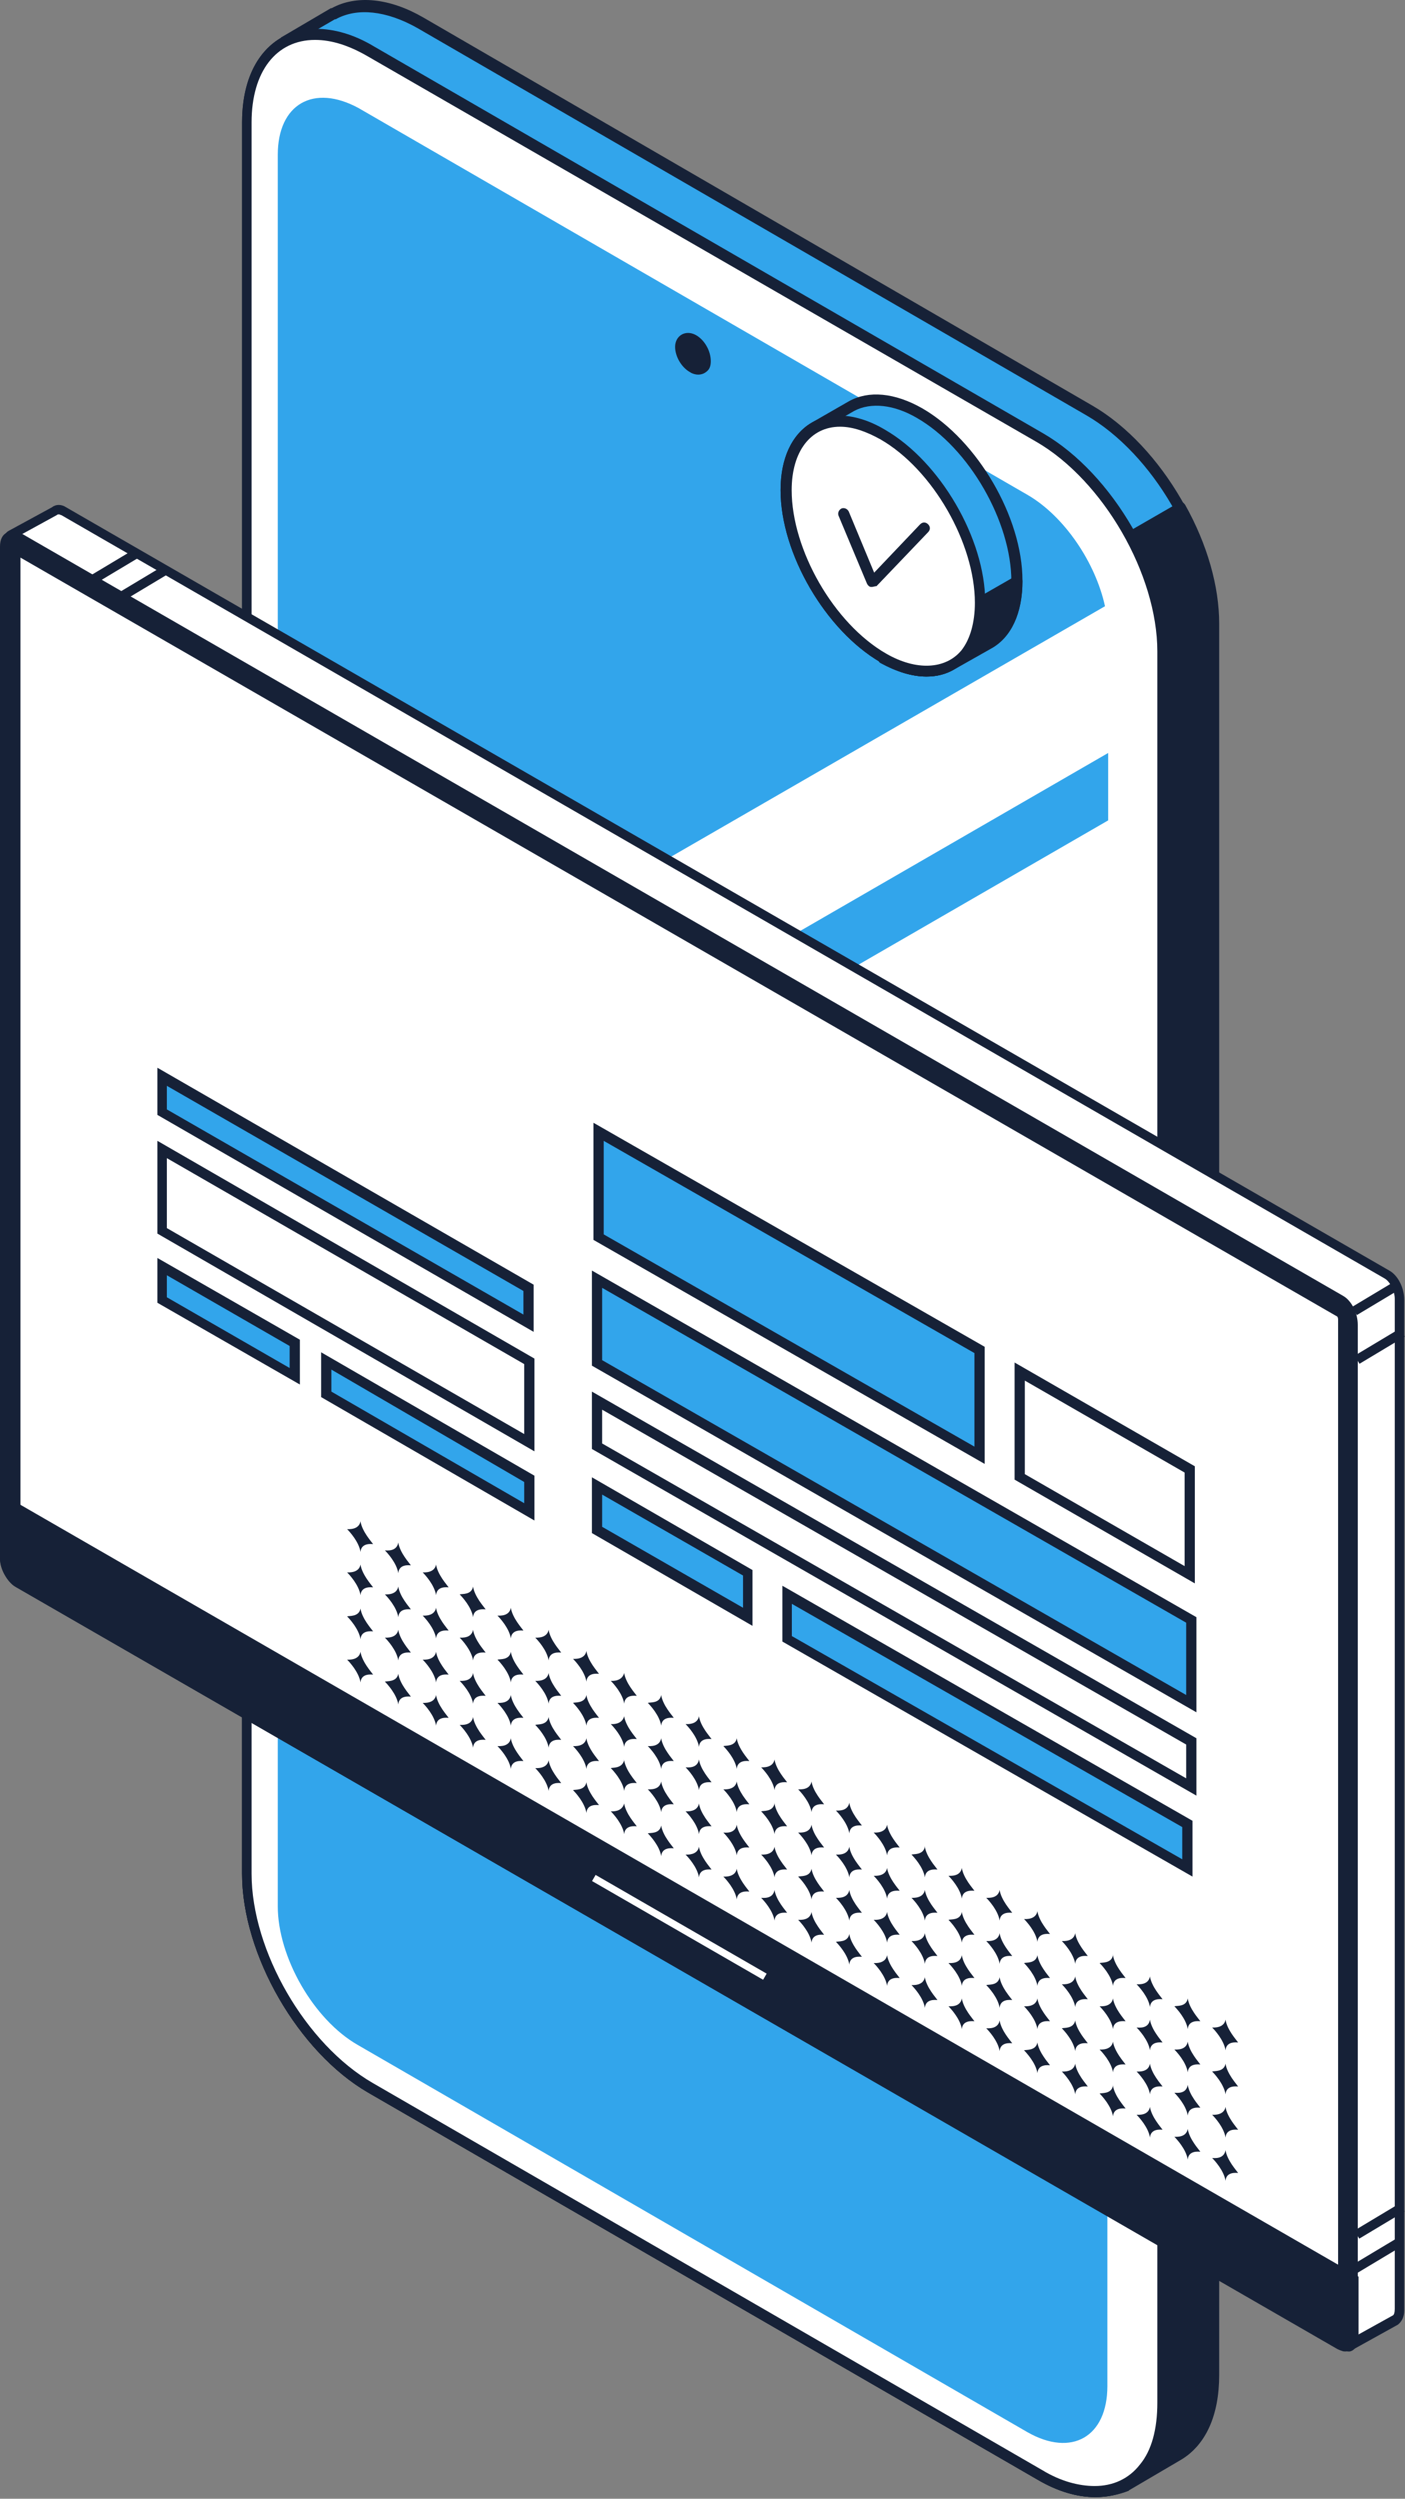 <svg width="267" height="475" viewBox="0 0 267 475" fill="none" xmlns="http://www.w3.org/2000/svg">
<rect x="0" y="0" width="267" height="475" fill="#808080" stroke="none"/>
<path d="M214.206 472.277C209.986 474.689 204.108 474.237 197.778 470.467L70.567 396.889C57.605 389.35 47.055 371.106 47.055 356.18V23.267C47.055 15.879 49.617 10.602 53.837 8.19L63.333 2.611C67.553 0.199 73.431 0.5 79.912 4.27L207.273 77.848C220.235 85.387 230.786 103.631 230.786 118.557V451.47C230.786 459.008 228.073 464.286 223.853 466.698L214.206 472.277Z" fill="#32A5EB"/>
<path d="M208.178 474.69C204.711 474.69 201.094 473.634 197.175 471.373L69.965 397.794C56.701 390.105 46 371.559 46 356.18V23.268C46 15.729 48.562 10.15 53.235 7.286C53.235 7.286 53.385 7.286 53.385 7.135L62.881 1.556H63.032C67.704 -1.007 74.034 -0.404 80.516 3.366L207.575 77.095C220.839 84.784 231.54 103.33 231.54 118.709V451.621C231.54 459.311 228.978 465.04 224.155 467.754L214.659 473.333C214.659 473.333 214.508 473.333 214.508 473.483C212.549 474.237 210.439 474.69 208.178 474.69ZM54.29 9.095C50.069 11.507 47.809 16.634 47.809 23.419V356.331C47.809 370.956 58.058 388.748 70.869 396.136L198.079 469.714C203.958 473.031 209.534 473.634 213.604 471.373H213.755L223.1 465.945C227.169 463.532 229.43 458.557 229.43 451.621V118.709C229.43 104.084 219.181 86.292 206.369 78.904L79.31 5.326C73.432 2.009 67.855 1.405 63.785 3.667C63.785 3.667 63.785 3.667 63.635 3.667L54.29 9.095Z" fill="#162137"/>
<path d="M214.206 472.277C209.986 474.69 204.108 474.237 197.778 470.468L70.567 396.89C57.605 389.351 47.055 371.107 47.055 356.18V198.921L224.456 96.545C228.374 103.631 230.786 111.472 230.786 118.709V451.621C230.786 459.16 228.073 464.437 223.853 466.85L214.206 472.277Z" fill="#162137"/>
<path d="M208.178 474.69C204.711 474.69 201.094 473.634 197.175 471.373L69.965 397.794C56.701 390.105 46 371.559 46 356.18V198.921C46 198.62 46.151 198.167 46.452 198.017L223.853 95.64C224.155 95.489 224.305 95.489 224.607 95.489C224.908 95.489 225.059 95.791 225.21 95.942C229.43 103.48 231.691 111.471 231.691 118.558V451.47C231.691 459.16 229.128 464.889 224.305 467.603L214.81 473.182C214.81 473.182 214.659 473.182 214.659 473.333C212.549 474.237 210.439 474.69 208.178 474.69ZM47.959 199.524V356.331C47.959 370.956 58.209 388.748 71.02 396.136L198.23 469.714C204.108 473.031 209.685 473.634 213.755 471.373H213.905L223.25 465.945C227.32 463.532 229.581 458.557 229.581 451.621V118.709C229.581 112.225 227.621 104.988 223.853 98.052L47.959 199.524Z" fill="#162137"/>
<path d="M46.902 356.332C46.902 371.259 57.453 389.503 70.415 397.042L197.625 470.62C210.587 478.159 221.138 471.977 221.138 457.05V124.138C221.138 109.211 210.587 90.967 197.625 83.429L70.415 9.85C57.453 2.311 46.902 8.493 46.902 23.42V356.332Z" fill="white"/>
<path d="M208.178 474.691C204.711 474.691 200.943 473.635 197.175 471.374L69.965 397.795C56.701 390.106 46 371.56 46 356.181V23.269C46 12.413 51.577 5.478 60.017 5.478C63.484 5.478 67.252 6.533 71.02 8.795L198.23 82.373C211.494 90.063 222.195 108.608 222.195 123.987V456.899C222.195 462.327 220.839 466.7 218.427 469.866C215.865 473.032 212.398 474.691 208.178 474.691ZM59.867 7.588C52.481 7.588 47.809 13.619 47.809 23.269V356.181C47.809 370.807 58.058 388.598 70.869 395.986L198.079 469.564C201.546 471.675 205.013 472.58 208.027 472.58C211.494 472.58 214.508 471.223 216.618 468.509C218.879 465.795 219.934 461.724 219.934 456.749V123.836C219.934 109.211 209.685 91.42 197.024 84.032L69.965 10.755C66.348 8.644 63.032 7.588 59.867 7.588Z" fill="#162137"/>
<path d="M52.785 247.169V234.353L210.592 143.134V155.95L52.785 247.169ZM52.785 29.449V206.007L209.989 115.24C208.181 106.948 202.302 98.203 195.369 94.132L68.159 20.553C59.568 15.879 52.785 19.799 52.785 29.449ZM52.785 309.439V362.361C52.785 372.011 59.568 383.922 68.008 388.747L195.218 462.326C203.659 467.15 210.441 463.23 210.441 453.581V218.371L52.785 309.439Z" fill="#32A5EB"/>
<path d="M134.022 68.501C134.022 66.993 132.967 65.184 131.761 64.43C130.404 63.676 129.5 64.279 129.5 65.787C129.5 67.295 130.555 69.104 131.761 69.858C132.967 70.612 134.022 70.009 134.022 68.501Z" fill="#162137"/>
<path d="M132.664 71.215C132.212 71.215 131.609 71.064 131.157 70.762C129.499 69.858 128.293 67.747 128.293 65.938C128.293 63.827 130.252 62.62 132.212 63.676C133.87 64.581 135.076 66.691 135.076 68.651C135.076 69.405 134.925 70.008 134.473 70.461C134.02 70.913 133.418 71.215 132.664 71.215ZM130.705 65.184C130.403 65.184 130.403 65.636 130.403 65.787C130.403 66.842 131.307 68.35 132.212 68.953C132.513 69.104 132.664 69.104 132.815 69.104C133.116 69.104 133.116 68.651 133.116 68.501C133.116 67.445 132.212 65.938 131.307 65.334C130.855 65.184 130.705 65.184 130.705 65.184Z" fill="#162137"/>
<path d="M175.015 78.554C169.891 75.689 165.369 75.388 162.053 77.197L154.969 81.268C151.653 83.228 149.543 87.299 149.543 93.179C149.543 104.94 157.833 119.113 167.931 124.993C173.056 128.008 177.728 128.159 181.044 126.199L187.977 122.279C191.293 120.319 193.403 116.248 193.403 110.368C193.403 98.758 185.114 84.434 175.015 78.554Z" fill="#32A5EB"/>
<path d="M176.069 128.611C173.356 128.611 170.342 127.706 167.327 125.897C156.927 119.866 148.336 105.241 148.336 93.179C148.336 87.148 150.446 82.625 154.214 80.363L161.298 76.292C165.066 74.181 170.04 74.633 175.315 77.649C185.715 83.68 194.306 98.305 194.306 110.367C194.306 116.398 192.196 121.072 188.278 123.183L181.344 127.103C179.837 128.159 178.028 128.611 176.069 128.611ZM162.353 78.101L155.269 82.172C152.104 83.982 150.295 87.902 150.295 93.179C150.295 104.487 158.284 118.509 168.231 124.239C170.944 125.746 173.657 126.651 175.918 126.651C177.576 126.651 178.933 126.199 180.289 125.596L187.222 121.525C190.388 119.715 192.196 115.795 192.196 110.518C192.196 99.21 184.208 85.188 174.26 79.458C169.889 76.895 165.518 76.443 162.353 78.101C162.504 78.101 162.353 78.101 162.353 78.101Z" fill="#162137"/>
<path d="M181.043 126.35L187.976 122.43C191.292 120.47 193.402 116.399 193.402 110.519L167.93 125.144C173.054 128.009 177.576 128.31 181.043 126.35Z" fill="#162137"/>
<path d="M176.069 128.612C173.356 128.612 170.342 127.707 167.327 126.049C167.026 125.898 166.875 125.596 166.875 125.144C166.875 124.842 167.026 124.39 167.327 124.239L192.799 109.614C193.101 109.463 193.553 109.463 193.854 109.614C194.156 109.765 194.307 110.066 194.307 110.519C194.307 116.55 192.196 121.224 188.278 123.335L181.344 127.255C179.837 128.159 178.029 128.612 176.069 128.612ZM170.04 125.144C173.959 126.953 177.727 127.104 180.44 125.596L187.373 121.525C190.237 119.867 191.895 116.701 192.196 112.328L170.04 125.144Z" fill="#162137"/>
<path d="M186.319 114.436C186.319 126.197 178.03 130.871 167.931 124.991C157.682 119.11 149.543 104.787 149.543 93.177C149.543 81.416 157.833 76.743 167.931 82.623C178.03 88.503 186.319 102.827 186.319 114.436Z" fill="white"/>
<path d="M176.069 128.61C173.356 128.61 170.342 127.705 167.327 125.896C156.927 119.865 148.336 105.24 148.336 93.178C148.336 84.584 152.707 79.005 159.489 79.005C162.202 79.005 165.217 79.909 168.231 81.719C178.631 87.75 187.222 102.375 187.222 114.437C187.222 118.659 186.167 122.277 184.208 124.69C182.249 127.253 179.385 128.61 176.069 128.61ZM159.64 81.116C154.063 81.116 150.446 85.79 150.446 93.178C150.446 104.486 158.434 118.508 168.382 124.238C174.11 127.555 179.686 127.253 182.701 123.634C184.359 121.524 185.263 118.357 185.263 114.588C185.263 103.28 177.275 89.258 167.327 83.528C164.614 82.02 162.052 81.116 159.64 81.116Z" fill="#162137"/>
<path d="M165.67 111.573H165.519C165.218 111.573 164.916 111.271 164.766 110.97L159.34 98.003C159.189 97.551 159.34 96.948 159.942 96.646C160.395 96.495 160.997 96.646 161.299 97.249L166.122 108.859L174.864 99.662C175.316 99.209 175.919 99.209 176.371 99.662C176.823 100.114 176.823 100.717 176.371 101.169L166.574 111.422C166.273 111.422 165.971 111.573 165.67 111.573Z" fill="#162137"/>
<g clip-path="url(#clip0_1025_2820)">
<path d="M1.945 102.111C1.945 101.962 1.945 101.812 2.095 101.812L10.471 97.18C10.92 96.881 11.518 96.881 12.266 97.18L263.71 242.272C265.056 243.019 266.103 245.111 266.103 246.904V439.065C266.103 439.962 265.804 440.559 265.355 441.008L256.53 445.939L247.855 435.479L251.295 433.985L12.117 295.916C10.771 295.169 9.723 293.077 9.723 291.284V112.571L1.945 102.111Z" fill="white"/>
<path d="M246.358 435.03L249.2 433.835L11.667 296.663C10.022 295.766 8.825 293.375 8.825 291.134V112.869L1.346 102.709C1.047 102.41 1.047 102.111 1.047 101.663C1.047 101.364 1.346 101.065 1.645 100.915L9.872 96.433C10.62 95.835 11.667 95.835 12.565 96.433L264.008 241.525C265.654 242.421 266.85 244.812 266.85 247.053V439.214C266.85 440.41 266.401 441.306 265.654 441.904L256.23 447.134L246.358 435.03ZM10.77 97.927L3.141 102.111L10.62 112.122V291.134C10.62 292.628 11.518 294.421 12.565 295.019L253.238 433.835L249.2 435.628L256.679 444.594L264.756 440.111C264.906 439.961 265.055 439.663 265.055 438.915V246.904C265.055 245.41 264.158 243.617 263.111 243.019L11.667 97.927C11.518 97.927 11.368 97.778 11.218 97.778C11.069 97.778 10.919 97.778 10.77 97.927Z" fill="#162137"/>
<path d="M3.292 300.846L254.735 445.938C256.082 446.686 257.129 445.938 257.129 444.145V251.686C257.129 249.892 256.082 247.801 254.735 247.053L3.292 102.111C1.946 101.364 0.898 102.111 0.898 103.904V296.065C0.898 297.858 1.946 299.95 3.292 300.846Z" fill="#162137"/>
<path d="M254.286 446.536L2.842 301.593C1.346 300.697 0 298.157 0 296.065V103.904C0 102.559 0.449 101.662 1.346 101.214C2.094 100.766 2.992 100.766 3.74 101.214L255.183 246.306C256.829 247.203 258.025 249.593 258.025 251.835V443.996C258.025 445.341 257.576 446.237 256.679 446.685C256.38 446.835 255.931 446.984 255.632 446.984C255.333 446.984 254.884 446.835 254.286 446.536ZM2.244 102.708C1.945 102.858 1.795 103.157 1.795 103.904V296.065C1.795 297.559 2.692 299.352 3.74 299.95L255.183 445.042C255.333 445.191 255.632 445.341 255.931 445.191C256.081 445.042 256.38 444.743 256.38 443.996V251.685C256.38 250.191 255.482 248.398 254.435 247.8L2.842 102.858C2.692 102.858 2.543 102.708 2.244 102.708Z" fill="#162137"/>
<path d="M3.74 297.261L254.436 441.904C254.885 442.203 255.184 441.904 255.184 441.307V250.789C255.184 250.192 254.885 249.594 254.436 249.445L3.74 104.801C3.291 104.652 2.992 104.801 2.992 105.399V295.916C2.992 296.364 3.291 296.962 3.74 297.261Z" fill="white"/>
<path d="M253.986 442.651L3.29 298.007C2.542 297.559 2.094 296.663 2.094 295.915V105.398C2.094 104.801 2.393 104.352 2.842 104.053C3.29 103.755 3.739 103.904 4.188 104.053L254.884 248.697C255.632 249.145 256.08 250.042 256.08 250.789V441.306C256.08 441.904 255.781 442.352 255.332 442.651C255.183 442.801 254.884 442.801 254.734 442.801C254.435 442.801 254.285 442.651 253.986 442.651ZM3.889 295.766C3.889 296.065 4.038 296.364 4.188 296.364L254.285 440.709V250.789C254.285 250.49 254.136 250.191 253.986 250.191L3.889 105.996V295.766Z" fill="#162137"/>
<path d="M0.898 296.363V285.306L257.278 433.237V444.294C257.278 445.938 256.082 446.685 254.586 445.788L3.591 300.846C2.095 300.099 0.898 298.007 0.898 296.363Z" fill="#162137"/>
<path d="M254.136 446.536L3.141 301.743C1.346 300.697 0 298.306 0 296.363V283.812L257.726 432.49L258.175 432.789V444.294C258.175 445.49 257.726 446.386 256.978 446.835C256.679 446.984 256.23 447.133 255.782 447.133C255.333 446.984 254.734 446.835 254.136 446.536ZM1.795 286.949V296.363C1.795 297.708 2.842 299.501 4.039 300.099L255.183 444.892C255.632 445.191 255.931 445.191 256.23 445.041C256.38 444.892 256.529 444.593 256.529 444.145V433.685L1.795 286.949Z" fill="#162137"/>
<path d="M113.185 356.414L112.512 357.578L145.018 376.342L145.691 375.178L113.185 356.414Z" fill="white"/>
<path d="M265.515 243.298L256.922 248.451L257.846 249.989L266.438 244.836L265.515 243.298Z" fill="#162137"/>
<path d="M25.722 104.292L17.129 109.445L18.053 110.983L26.645 105.83L25.722 104.292Z" fill="#162137"/>
<path d="M265.538 425.429L256.945 430.582L257.869 432.119L266.462 426.967L265.538 425.429Z" fill="#162137"/>
<path d="M265.975 418.862L257.383 424.015L258.307 425.552L266.898 420.399L265.975 418.862Z" fill="#162137"/>
<path d="M31.26 107.437L22.668 112.591L23.592 114.128L32.184 108.974L31.26 107.437Z" fill="#162137"/>
<path d="M266.022 252.554L257.43 257.707L258.354 259.244L266.946 254.092L266.022 252.554Z" fill="#162137"/>
<path d="M161.398 367.639C161.697 369.582 163.492 371.524 163.792 371.973C163.492 371.973 161.548 371.674 161.398 373.467C161.099 371.524 159.304 369.582 158.855 369.134C159.304 368.984 161.099 369.283 161.398 367.639C161.398 367.49 161.398 367.49 161.398 367.639Z" fill="#162137"/>
<path d="M154.219 363.456C154.518 365.399 156.313 367.341 156.612 367.789C156.313 367.789 154.368 367.491 154.219 369.284C153.919 367.341 152.125 365.399 151.676 364.95C152.125 364.95 153.919 365.1 154.219 363.456Z" fill="#162137"/>
<path d="M147.187 359.271C147.487 361.214 149.282 363.157 149.581 363.605C149.282 363.605 147.337 363.306 147.187 365.099C146.888 363.157 145.093 361.214 144.645 360.766C144.944 360.766 146.888 361.065 147.187 359.271C147.038 359.271 147.187 359.271 147.187 359.271Z" fill="#162137"/>
<path d="M140.008 355.237C140.307 357.18 142.102 359.122 142.401 359.571C142.102 359.571 140.157 359.272 140.008 361.065C139.709 359.122 137.914 357.18 137.465 356.732C137.764 356.732 139.709 356.881 140.008 355.237Z" fill="#162137"/>
<path d="M132.828 351.054C133.127 352.996 134.922 354.939 135.221 355.387C134.922 355.387 132.978 355.088 132.828 356.881C132.529 354.939 130.734 352.996 130.285 352.548C130.584 352.548 132.529 352.697 132.828 351.054Z" fill="#162137"/>
<path d="M125.648 347.019C125.947 348.961 127.742 350.904 128.042 351.352C127.742 351.352 125.798 351.053 125.648 352.846C125.349 350.904 123.554 348.961 123.105 348.513C123.554 348.363 125.349 348.662 125.648 347.019C125.648 346.869 125.648 347.019 125.648 347.019Z" fill="#162137"/>
<path d="M118.617 342.835C118.916 344.777 120.711 346.72 121.01 347.168C120.711 347.168 118.767 346.869 118.617 348.663C118.318 346.72 116.523 344.777 116.074 344.329C116.373 344.329 118.168 344.479 118.617 342.835C118.468 342.835 118.468 342.835 118.617 342.835Z" fill="#162137"/>
<path d="M111.437 338.801C111.737 340.743 113.531 342.686 113.831 343.134C113.531 343.134 111.587 342.835 111.437 344.628C111.138 342.686 109.343 340.743 108.895 340.295C109.194 340.145 111.138 340.444 111.437 338.801C111.437 338.651 111.437 338.651 111.437 338.801Z" fill="#162137"/>
<path d="M104.258 334.616C104.557 336.559 106.352 338.501 106.651 338.95C106.352 338.95 104.407 338.651 104.258 340.444C103.959 338.501 102.164 336.559 101.715 336.11C102.014 336.11 103.959 336.26 104.258 334.616Z" fill="#162137"/>
<path d="M97.078 330.433C97.377 332.375 99.172 334.318 99.471 334.766C99.172 334.766 97.228 334.467 97.078 336.26C96.779 334.318 94.984 332.375 94.535 331.927C94.984 331.927 96.779 332.076 97.078 330.433Z" fill="#162137"/>
<path d="M232.894 408.731C233.194 410.674 234.989 412.616 235.288 413.065C234.989 413.065 233.044 412.766 232.894 414.559C232.595 412.616 230.8 410.674 230.352 410.226C230.651 410.226 232.595 410.525 232.894 408.731Z" fill="#162137"/>
<path d="M225.715 404.697C226.014 406.64 227.809 408.582 228.108 409.031C227.809 409.031 225.864 408.732 225.715 410.525C225.416 408.582 223.621 406.64 223.172 406.192C223.621 406.192 225.416 406.341 225.715 404.697Z" fill="#162137"/>
<path d="M218.535 400.514C218.834 402.456 220.629 404.399 220.928 404.847C220.629 404.847 218.685 404.548 218.535 406.341C218.236 404.399 216.441 402.456 215.992 402.008C216.441 402.008 218.236 402.157 218.535 400.514Z" fill="#162137"/>
<path d="M211.508 396.479C211.807 398.422 213.602 400.364 213.901 400.813C213.602 400.813 211.657 400.514 211.508 402.307C211.209 400.364 209.414 398.422 208.965 397.974C209.264 397.824 211.209 398.123 211.508 396.479C211.358 396.33 211.508 396.33 211.508 396.479Z" fill="#162137"/>
<path d="M204.328 392.295C204.627 394.237 206.422 396.18 206.721 396.628C206.422 396.628 204.478 396.329 204.328 398.122C204.029 396.18 202.234 394.237 201.785 393.789C202.084 393.789 204.029 393.939 204.328 392.295Z" fill="#162137"/>
<path d="M197.144 388.261C197.444 390.203 199.239 392.146 199.538 392.594C199.239 392.594 197.294 392.295 197.144 394.088C196.845 392.146 195.05 390.203 194.602 389.755C194.901 389.605 196.845 389.904 197.144 388.261C197.144 388.111 197.144 388.111 197.144 388.261Z" fill="#162137"/>
<path d="M189.965 384.076C190.264 386.019 192.059 387.961 192.358 388.409C192.059 388.409 190.114 388.111 189.965 389.904C189.666 387.961 187.871 386.019 187.422 385.57C187.871 385.57 189.666 385.72 189.965 384.076Z" fill="#162137"/>
<path d="M182.785 379.893C183.084 381.835 184.879 383.778 185.178 384.226C184.879 384.226 182.935 383.927 182.785 385.72C182.486 383.778 180.691 381.835 180.242 381.387C180.691 381.387 182.486 381.536 182.785 379.893Z" fill="#162137"/>
<path d="M175.758 375.858C176.057 377.801 177.852 379.743 178.151 380.192C177.852 380.192 175.907 379.893 175.758 381.686C175.459 379.743 173.664 377.801 173.215 377.353C173.514 377.353 175.459 377.502 175.758 375.858C175.608 375.709 175.758 375.858 175.758 375.858Z" fill="#162137"/>
<path d="M168.578 371.674C168.877 373.616 170.672 375.559 170.971 376.007C170.672 376.007 168.728 375.708 168.578 377.501C168.279 375.559 166.484 373.616 166.035 373.168C166.334 373.168 168.279 373.318 168.578 371.674Z" fill="#162137"/>
<path d="M161.398 359.271C161.697 361.214 163.492 363.157 163.792 363.605C163.492 363.605 161.548 363.306 161.398 365.099C161.099 363.157 159.304 361.214 158.855 360.766C159.304 360.766 161.099 360.915 161.398 359.271Z" fill="#162137"/>
<path d="M154.219 355.237C154.518 357.18 156.313 359.122 156.612 359.57C156.313 359.57 154.368 359.272 154.219 361.065C153.919 359.122 152.125 357.18 151.676 356.731C152.125 356.582 153.919 356.881 154.219 355.237C154.219 355.088 154.219 355.088 154.219 355.237Z" fill="#162137"/>
<path d="M147.187 351.054C147.487 352.996 149.282 354.939 149.581 355.387C149.282 355.387 147.337 355.088 147.187 356.881C146.888 354.939 145.093 352.996 144.645 352.548C144.944 352.548 146.888 352.697 147.187 351.054C147.038 351.054 147.187 351.054 147.187 351.054Z" fill="#162137"/>
<path d="M140.008 346.869C140.307 348.812 142.102 350.754 142.401 351.202C142.102 351.202 140.157 350.904 140.008 352.697C139.709 350.754 137.914 348.812 137.465 348.363C137.764 348.363 139.709 348.662 140.008 346.869Z" fill="#162137"/>
<path d="M132.828 342.835C133.127 344.777 134.922 346.72 135.221 347.168C134.922 347.168 132.978 346.869 132.828 348.663C132.529 346.72 130.734 344.777 130.285 344.329C130.584 344.329 132.529 344.479 132.828 342.835Z" fill="#162137"/>
<path d="M125.648 338.651C125.947 340.594 127.742 342.536 128.042 342.985C127.742 342.985 125.798 342.686 125.648 344.479C125.349 342.536 123.554 340.594 123.105 340.146C123.554 340.146 125.349 340.295 125.648 338.651Z" fill="#162137"/>
<path d="M118.617 334.616C118.916 336.559 120.711 338.501 121.01 338.95C120.711 338.95 118.767 338.651 118.617 340.444C118.318 338.501 116.523 336.559 116.074 336.11C116.373 335.961 118.168 336.26 118.617 334.616C118.468 334.467 118.468 334.616 118.617 334.616Z" fill="#162137"/>
<path d="M111.437 330.433C111.737 332.375 113.531 334.318 113.831 334.766C113.531 334.766 111.587 334.467 111.437 336.26C111.138 334.318 109.343 332.375 108.895 331.927C109.194 331.927 111.138 332.076 111.437 330.433Z" fill="#162137"/>
<path d="M104.258 326.398C104.557 328.341 106.352 330.283 106.651 330.732C106.352 330.732 104.407 330.433 104.258 332.226C103.959 330.283 102.164 328.341 101.715 327.892C102.014 327.743 103.959 328.042 104.258 326.398C104.258 326.249 104.258 326.249 104.258 326.398Z" fill="#162137"/>
<path d="M97.078 322.215C97.377 324.157 99.172 326.1 99.471 326.548C99.172 326.548 97.228 326.249 97.078 328.042C96.779 326.1 94.984 324.157 94.535 323.709C94.984 323.709 96.779 323.859 97.078 322.215Z" fill="#162137"/>
<path d="M232.894 400.514C233.194 402.456 234.989 404.399 235.288 404.847C234.989 404.847 233.044 404.548 232.894 406.341C232.595 404.399 230.8 402.456 230.352 402.008C230.651 402.008 232.595 402.157 232.894 400.514Z" fill="#162137"/>
<path d="M225.715 396.329C226.014 398.272 227.809 400.214 228.108 400.662C227.809 400.662 225.864 400.364 225.715 402.157C225.416 400.214 223.621 398.272 223.172 397.823C223.621 397.823 225.416 398.122 225.715 396.329Z" fill="#162137"/>
<path d="M218.535 392.295C218.834 394.237 220.629 396.18 220.928 396.628C220.629 396.628 218.685 396.329 218.535 398.122C218.236 396.18 216.441 394.237 215.992 393.789C216.441 393.789 218.236 393.939 218.535 392.295Z" fill="#162137"/>
<path d="M211.508 388.111C211.807 390.054 213.602 391.996 213.901 392.445C213.602 392.445 211.657 392.146 211.508 393.939C211.209 391.996 209.414 390.054 208.965 389.606C209.264 389.606 211.209 389.755 211.508 388.111C211.358 388.111 211.508 388.111 211.508 388.111Z" fill="#162137"/>
<path d="M204.328 384.076C204.627 386.019 206.422 387.961 206.721 388.41C206.422 388.41 204.478 388.111 204.328 389.904C204.029 387.961 202.234 386.019 201.785 385.57C202.084 385.421 204.029 385.72 204.328 384.076C204.328 383.927 204.328 384.076 204.328 384.076Z" fill="#162137"/>
<path d="M197.144 379.893C197.444 381.835 199.239 383.778 199.538 384.226C199.239 384.226 197.294 383.927 197.144 385.72C196.845 383.778 195.05 381.835 194.602 381.387C194.901 381.387 196.845 381.536 197.144 379.893Z" fill="#162137"/>
<path d="M189.965 375.858C190.264 377.801 192.059 379.743 192.358 380.191C192.059 380.191 190.114 379.893 189.965 381.686C189.666 379.743 187.871 377.801 187.422 377.352C187.871 377.203 189.666 377.502 189.965 375.858C189.965 375.709 189.965 375.709 189.965 375.858Z" fill="#162137"/>
<path d="M182.785 371.674C183.084 373.616 184.879 375.559 185.178 376.007C184.879 376.007 182.935 375.708 182.785 377.501C182.486 375.559 180.691 373.616 180.242 373.168C180.691 373.168 182.486 373.318 182.785 371.674Z" fill="#162137"/>
<path d="M175.758 367.49C176.057 369.433 177.852 371.375 178.151 371.824C177.852 371.824 175.907 371.525 175.758 373.318C175.459 371.375 173.664 369.433 173.215 368.984C173.514 368.984 175.459 369.134 175.758 367.49C175.608 367.49 175.758 367.49 175.758 367.49Z" fill="#162137"/>
<path d="M168.578 363.456C168.877 365.399 170.672 367.341 170.971 367.789C170.672 367.789 168.728 367.491 168.578 369.284C168.279 367.341 166.484 365.399 166.035 364.95C166.334 364.95 168.279 365.1 168.578 363.456C168.578 363.307 168.578 363.456 168.578 363.456Z" fill="#162137"/>
<path d="M161.398 351.054C161.697 352.996 163.492 354.939 163.792 355.387C163.492 355.387 161.548 355.088 161.398 356.881C161.099 354.939 159.304 352.996 158.855 352.548C159.304 352.548 161.099 352.697 161.398 351.054Z" fill="#162137"/>
<path d="M154.219 346.869C154.518 348.812 156.313 350.754 156.612 351.202C156.313 351.202 154.368 350.904 154.219 352.697C153.919 350.754 152.125 348.812 151.676 348.363C152.125 348.363 153.919 348.513 154.219 346.869Z" fill="#162137"/>
<path d="M147.187 342.835C147.487 344.777 149.282 346.72 149.581 347.168C149.282 347.168 147.337 346.869 147.187 348.662C146.888 346.72 145.093 344.777 144.645 344.329C144.944 344.18 146.888 344.478 147.187 342.835C147.038 342.685 147.187 342.685 147.187 342.835Z" fill="#162137"/>
<path d="M140.008 338.651C140.307 340.594 142.102 342.536 142.401 342.985C142.102 342.985 140.157 342.686 140.008 344.479C139.709 342.536 137.914 340.594 137.465 340.146C137.764 340.146 139.709 340.295 140.008 338.651Z" fill="#162137"/>
<path d="M132.828 334.467C133.127 336.409 134.922 338.352 135.221 338.8C134.922 338.8 132.978 338.501 132.828 340.294C132.529 338.352 130.734 336.409 130.285 335.961C130.584 335.961 132.529 336.26 132.828 334.467Z" fill="#162137"/>
<path d="M125.648 330.433C125.947 332.375 127.742 334.318 128.042 334.766C127.742 334.766 125.798 334.467 125.648 336.26C125.349 334.318 123.554 332.375 123.105 331.927C123.554 331.927 125.349 332.076 125.648 330.433Z" fill="#162137"/>
<path d="M118.617 326.249C118.916 328.192 120.711 330.134 121.01 330.582C120.711 330.582 118.767 330.283 118.617 332.077C118.318 330.134 116.523 328.192 116.074 327.743C116.373 327.743 118.168 327.893 118.617 326.249C118.468 326.249 118.468 326.249 118.617 326.249Z" fill="#162137"/>
<path d="M111.437 322.215C111.737 324.157 113.531 326.1 113.831 326.548C113.531 326.548 111.587 326.249 111.437 328.042C111.138 326.1 109.343 324.157 108.895 323.709C109.194 323.56 111.138 323.859 111.437 322.215C111.437 322.065 111.437 322.215 111.437 322.215Z" fill="#162137"/>
<path d="M104.258 318.03C104.557 319.973 106.352 321.915 106.651 322.364C106.352 322.364 104.407 322.065 104.258 323.858C103.959 321.915 102.164 319.973 101.715 319.525C102.014 319.525 103.959 319.674 104.258 318.03Z" fill="#162137"/>
<path d="M97.078 313.996C97.377 315.938 99.172 317.881 99.471 318.329C99.172 318.329 97.228 318.03 97.078 319.823C96.779 317.881 94.984 315.938 94.535 315.49C94.984 315.341 96.779 315.64 97.078 313.996C97.078 313.846 97.078 313.846 97.078 313.996Z" fill="#162137"/>
<path d="M232.894 392.295C233.194 394.237 234.989 396.18 235.288 396.628C234.989 396.628 233.044 396.329 232.894 398.122C232.595 396.18 230.8 394.237 230.352 393.789C230.651 393.64 232.595 393.938 232.894 392.295C232.894 392.145 232.894 392.145 232.894 392.295Z" fill="#162137"/>
<path d="M225.715 388.111C226.014 390.054 227.809 391.996 228.108 392.445C227.809 392.445 225.864 392.146 225.715 393.939C225.416 391.996 223.621 390.054 223.172 389.606C223.621 389.606 225.416 389.755 225.715 388.111Z" fill="#162137"/>
<path d="M218.535 383.927C218.834 385.869 220.629 387.812 220.928 388.26C220.629 388.26 218.685 387.961 218.535 389.754C218.236 387.812 216.441 385.869 215.992 385.421C216.441 385.421 218.236 385.72 218.535 383.927Z" fill="#162137"/>
<path d="M211.508 379.893C211.807 381.835 213.602 383.778 213.901 384.226C213.602 384.226 211.657 383.927 211.508 385.72C211.209 383.778 209.414 381.835 208.965 381.387C209.264 381.387 211.209 381.536 211.508 379.893C211.358 379.893 211.508 379.893 211.508 379.893Z" fill="#162137"/>
<path d="M204.328 375.709C204.627 377.652 206.422 379.594 206.721 380.042C206.422 380.042 204.478 379.743 204.328 381.537C204.029 379.594 202.234 377.652 201.785 377.203C202.084 377.203 204.029 377.353 204.328 375.709Z" fill="#162137"/>
<path d="M197.144 371.674C197.444 373.616 199.239 375.559 199.538 376.007C199.239 376.007 197.294 375.708 197.144 377.501C196.845 375.559 195.05 373.616 194.602 373.168C194.901 373.019 196.845 373.318 197.144 371.674C197.144 371.524 197.144 371.674 197.144 371.674Z" fill="#162137"/>
<path d="M189.965 367.49C190.264 369.433 192.059 371.375 192.358 371.824C192.059 371.824 190.114 371.525 189.965 373.318C189.666 371.375 187.871 369.433 187.422 368.984C187.871 368.984 189.666 369.134 189.965 367.49Z" fill="#162137"/>
<path d="M182.785 363.456C183.084 365.398 184.879 367.341 185.178 367.789C184.879 367.789 182.935 367.49 182.785 369.283C182.486 367.341 180.691 365.398 180.242 364.95C180.691 364.801 182.486 365.099 182.785 363.456C182.785 363.306 182.785 363.306 182.785 363.456Z" fill="#162137"/>
<path d="M175.758 359.271C176.057 361.214 177.852 363.157 178.151 363.605C177.852 363.605 175.907 363.306 175.758 365.099C175.459 363.157 173.664 361.214 173.215 360.766C173.514 360.766 175.459 360.915 175.758 359.271C175.608 359.271 175.758 359.271 175.758 359.271Z" fill="#162137"/>
<path d="M168.578 355.088C168.877 357.03 170.672 358.973 170.971 359.421C170.672 359.421 168.728 359.122 168.578 360.915C168.279 358.973 166.484 357.03 166.035 356.582C166.334 356.582 168.279 356.732 168.578 355.088Z" fill="#162137"/>
<path d="M161.398 342.686C161.697 344.628 163.492 346.571 163.792 347.019C163.492 347.019 161.548 346.72 161.398 348.513C161.099 346.571 159.304 344.628 158.855 344.18C159.304 344.18 161.099 344.329 161.398 342.686Z" fill="#162137"/>
<path d="M154.219 338.651C154.518 340.594 156.313 342.536 156.612 342.985C156.313 342.985 154.368 342.686 154.219 344.479C153.919 342.536 152.125 340.594 151.676 340.146C152.125 340.146 153.919 340.295 154.219 338.651Z" fill="#162137"/>
<path d="M147.187 334.467C147.487 336.409 149.282 338.352 149.581 338.8C149.282 338.8 147.337 338.501 147.187 340.294C146.888 338.352 145.093 336.409 144.645 335.961C144.944 335.961 146.888 336.11 147.187 334.467C147.038 334.467 147.187 334.467 147.187 334.467Z" fill="#162137"/>
<path d="M140.008 330.432C140.307 332.375 142.102 334.317 142.401 334.766C142.102 334.766 140.157 334.467 140.008 336.26C139.709 334.317 137.914 332.375 137.465 331.927C137.764 331.777 139.709 332.076 140.008 330.432C140.008 330.283 140.008 330.283 140.008 330.432Z" fill="#162137"/>
<path d="M132.828 326.249C133.127 328.192 134.922 330.134 135.221 330.582C134.922 330.582 132.978 330.283 132.828 332.077C132.529 330.134 130.734 328.192 130.285 327.743C130.584 327.743 132.529 327.893 132.828 326.249Z" fill="#162137"/>
<path d="M125.648 322.215C125.947 324.157 127.742 326.1 128.042 326.548C127.742 326.548 125.798 326.249 125.648 328.042C125.349 326.1 123.554 324.157 123.105 323.709C123.554 323.559 125.349 323.858 125.648 322.215C125.648 322.065 125.648 322.065 125.648 322.215Z" fill="#162137"/>
<path d="M118.617 318.03C118.916 319.973 120.711 321.915 121.01 322.364C120.711 322.364 118.767 322.065 118.617 323.858C118.318 321.915 116.523 319.973 116.074 319.525C116.373 319.525 118.168 319.674 118.617 318.03C118.468 318.03 118.468 318.03 118.617 318.03Z" fill="#162137"/>
<path d="M111.437 313.847C111.737 315.789 113.531 317.732 113.831 318.18C113.531 318.18 111.587 317.881 111.437 319.674C111.138 317.732 109.343 315.789 108.895 315.341C109.194 315.341 111.138 315.49 111.437 313.847Z" fill="#162137"/>
<path d="M104.258 309.813C104.557 311.755 106.352 313.698 106.651 314.146C106.352 314.146 104.407 313.847 104.258 315.64C103.959 313.698 102.164 311.755 101.715 311.307C102.014 311.307 103.959 311.456 104.258 309.813C104.258 309.663 104.258 309.813 104.258 309.813Z" fill="#162137"/>
<path d="M97.078 305.628C97.377 307.57 99.172 309.513 99.471 309.961C99.172 309.961 97.228 309.662 97.078 311.456C96.779 309.513 94.984 307.57 94.535 307.122C94.984 307.122 96.779 307.272 97.078 305.628Z" fill="#162137"/>
<path d="M89.898 326.398C90.198 328.341 91.992 330.284 92.292 330.732C91.992 330.732 90.048 330.433 89.898 332.226C89.599 330.284 87.804 328.341 87.356 327.893C87.804 327.893 89.599 328.042 89.898 326.398C89.898 326.249 89.898 326.398 89.898 326.398Z" fill="#162137"/>
<path d="M82.867 322.215C83.166 324.157 84.961 326.1 85.26 326.548C84.961 326.548 83.017 326.249 82.867 328.042C82.568 326.1 80.773 324.157 80.324 323.709C80.623 323.709 82.568 323.859 82.867 322.215C82.718 322.215 82.867 322.215 82.867 322.215Z" fill="#162137"/>
<path d="M75.687 318.179C75.987 320.122 77.781 322.065 78.081 322.513C77.781 322.513 75.837 322.214 75.687 324.007C75.388 322.065 73.593 320.122 73.144 319.674C73.444 319.524 75.388 319.823 75.687 318.179C75.687 318.03 75.687 318.03 75.687 318.179Z" fill="#162137"/>
<path d="M68.508 313.996C68.807 315.939 70.602 317.881 70.901 318.329C70.602 318.329 68.657 318.031 68.508 319.824C68.209 317.881 66.414 315.939 65.965 315.49C66.264 315.49 68.209 315.64 68.508 313.996Z" fill="#162137"/>
<path d="M89.898 318.03C90.198 319.973 91.992 321.915 92.292 322.364C91.992 322.364 90.048 322.065 89.898 323.858C89.599 321.915 87.804 319.973 87.356 319.525C87.804 319.525 89.599 319.674 89.898 318.03Z" fill="#162137"/>
<path d="M82.867 313.996C83.166 315.939 84.961 317.881 85.26 318.329C84.961 318.329 83.017 318.031 82.867 319.824C82.568 317.881 80.773 315.939 80.324 315.49C80.623 315.49 82.568 315.64 82.867 313.996C82.718 313.996 82.867 313.996 82.867 313.996Z" fill="#162137"/>
<path d="M75.687 309.812C75.987 311.755 77.781 313.698 78.081 314.146C77.781 314.146 75.837 313.847 75.687 315.64C75.388 313.698 73.593 311.755 73.144 311.307C73.444 311.307 75.388 311.456 75.687 309.812Z" fill="#162137"/>
<path d="M68.508 305.778C68.807 307.721 70.602 309.663 70.901 310.111C70.602 310.111 68.657 309.813 68.508 311.606C68.209 309.663 66.414 307.721 65.965 307.272C66.264 307.123 68.209 307.422 68.508 305.778C68.508 305.629 68.508 305.629 68.508 305.778Z" fill="#162137"/>
<path d="M89.898 309.812C90.198 311.755 91.992 313.698 92.292 314.146C91.992 314.146 90.048 313.847 89.898 315.64C89.599 313.698 87.804 311.755 87.356 311.307C87.804 311.307 89.599 311.456 89.898 309.812Z" fill="#162137"/>
<path d="M82.867 305.628C83.166 307.57 84.961 309.513 85.26 309.961C84.961 309.961 83.017 309.662 82.867 311.456C82.568 309.513 80.773 307.57 80.324 307.122C80.623 307.122 82.568 307.272 82.867 305.628C82.718 305.628 82.867 305.628 82.867 305.628Z" fill="#162137"/>
<path d="M75.687 301.594C75.987 303.536 77.781 305.479 78.081 305.927C77.781 305.927 75.837 305.628 75.687 307.421C75.388 305.479 73.593 303.536 73.144 303.088C73.444 303.088 75.388 303.237 75.687 301.594Z" fill="#162137"/>
<path d="M68.508 297.41C68.807 299.353 70.602 301.295 70.901 301.743C70.602 301.743 68.657 301.445 68.508 303.238C68.209 301.295 66.414 299.353 65.965 298.904C66.264 298.904 68.209 299.054 68.508 297.41Z" fill="#162137"/>
<path d="M89.898 301.594C90.198 303.536 91.992 305.479 92.292 305.927C91.992 305.927 90.048 305.628 89.898 307.421C89.599 305.479 87.804 303.536 87.356 303.088C87.804 302.938 89.599 303.237 89.898 301.594C89.898 301.444 89.898 301.444 89.898 301.594Z" fill="#162137"/>
<path d="M82.867 297.41C83.166 299.353 84.961 301.295 85.26 301.743C84.961 301.743 83.017 301.445 82.867 303.238C82.568 301.295 80.773 299.353 80.324 298.904C80.623 298.904 82.568 299.054 82.867 297.41C82.718 297.41 82.867 297.41 82.867 297.41Z" fill="#162137"/>
<path d="M75.687 293.226C75.987 295.168 77.781 297.111 78.081 297.559C77.781 297.559 75.837 297.26 75.687 299.053C75.388 297.111 73.593 295.168 73.144 294.72C73.444 294.72 75.388 295.019 75.687 293.226Z" fill="#162137"/>
<path d="M68.508 289.191C68.807 291.134 70.602 293.076 70.901 293.525C70.602 293.525 68.657 293.226 68.508 295.019C68.209 293.076 66.414 291.134 65.965 290.686C66.264 290.686 68.209 290.835 68.508 289.191Z" fill="#162137"/>
<path d="M232.894 383.927C233.194 385.869 234.989 387.812 235.288 388.26C234.989 388.26 233.044 387.961 232.894 389.754C232.595 387.812 230.8 385.869 230.352 385.421C230.651 385.421 232.595 385.57 232.894 383.927Z" fill="#162137"/>
<path d="M225.715 379.892C226.014 381.835 227.809 383.777 228.108 384.226C227.809 384.226 225.864 383.927 225.715 385.72C225.416 383.777 223.621 381.835 223.172 381.387C223.621 381.237 225.416 381.536 225.715 379.892C225.715 379.743 225.715 379.743 225.715 379.892Z" fill="#162137"/>
<path d="M218.535 375.709C218.834 377.652 220.629 379.594 220.928 380.042C220.629 380.042 218.685 379.743 218.535 381.537C218.236 379.594 216.441 377.652 215.992 377.203C216.441 377.203 218.236 377.353 218.535 375.709Z" fill="#162137"/>
<path d="M211.508 371.675C211.807 373.617 213.602 375.56 213.901 376.008C213.602 376.008 211.657 375.709 211.508 377.502C211.209 375.56 209.414 373.617 208.965 373.169C209.264 373.019 211.209 373.318 211.508 371.675C211.358 371.525 211.508 371.525 211.508 371.675Z" fill="#162137"/>
<path d="M204.328 367.49C204.627 369.433 206.422 371.375 206.721 371.824C206.422 371.824 204.478 371.525 204.328 373.318C204.029 371.375 202.234 369.433 201.785 368.984C202.084 368.984 204.029 369.134 204.328 367.49Z" fill="#162137"/>
<path d="M197.144 363.307C197.444 365.249 199.239 367.192 199.538 367.64C199.239 367.64 197.294 367.341 197.144 369.134C196.845 367.192 195.05 365.249 194.602 364.801C194.901 364.801 196.845 364.95 197.144 363.307Z" fill="#162137"/>
<path d="M189.965 359.271C190.264 361.214 192.059 363.157 192.358 363.605C192.059 363.605 190.114 363.306 189.965 365.099C189.666 363.157 187.871 361.214 187.422 360.766C187.871 360.766 189.666 360.915 189.965 359.271C189.965 359.122 189.965 359.271 189.965 359.271Z" fill="#162137"/>
<path d="M182.785 355.088C183.084 357.03 184.879 358.973 185.178 359.421C184.879 359.421 182.935 359.122 182.785 360.915C182.486 358.973 180.691 357.03 180.242 356.582C180.691 356.582 182.486 356.732 182.785 355.088Z" fill="#162137"/>
<path d="M175.758 351.053C176.057 352.996 177.852 354.939 178.151 355.387C177.852 355.387 175.907 355.088 175.758 356.881C175.459 354.939 173.664 352.996 173.215 352.548C173.514 352.398 175.459 352.697 175.758 351.053C175.608 350.904 175.758 350.904 175.758 351.053Z" fill="#162137"/>
<path d="M168.578 346.869C168.877 348.812 170.672 350.754 170.971 351.202C170.672 351.202 168.728 350.904 168.578 352.697C168.279 350.754 166.484 348.812 166.035 348.363C166.334 348.363 168.279 348.513 168.578 346.869Z" fill="#162137"/>
<path d="M55.942 261.547L30.812 247.053V240.777L55.942 255.272V261.547Z" fill="#32A5EB"/>
<path d="M56.988 263.191L29.914 247.651V239.134L56.988 254.674V263.191ZM31.709 246.605L55.044 260.053V255.869L31.709 242.421V246.605Z" fill="#162137"/>
<path d="M100.667 287.398L61.926 264.984V258.708L100.667 281.122V287.398Z" fill="#32A5EB"/>
<path d="M101.563 289.041L61.027 265.582V257.064L101.563 280.524V289.041ZM62.972 264.536L99.619 285.754V281.72L62.972 260.352V264.536Z" fill="#162137"/>
<path d="M100.666 274.248L30.812 234.053V218.513L100.666 258.708V274.248Z" fill="white"/>
<path d="M101.563 275.892L29.914 234.501V216.869L101.563 258.26V275.892ZM31.709 233.455L99.618 272.605V259.306L31.709 220.156V233.455Z" fill="#162137"/>
<path d="M100.367 251.536L30.812 211.49V204.766L100.367 244.812V251.536Z" fill="#32A5EB"/>
<path d="M101.413 253.18L29.914 211.938V202.973L101.413 244.214V253.18ZM31.709 210.892L99.469 249.892V245.409L31.709 206.409V210.892Z" fill="#162137"/>
<path d="M142.102 307.421L113.383 290.835V282.467L142.102 299.053V307.421Z" fill="#32A5EB"/>
<path d="M142.999 309.065L112.484 291.432V280.823L142.999 298.455V309.065ZM114.429 290.237L141.204 305.628V299.501L114.429 284.111V290.237Z" fill="#162137"/>
<path d="M225.718 355.088L149.582 311.605V303.237L225.718 346.72V355.088Z" fill="#32A5EB"/>
<path d="M226.615 356.732L148.684 312.054V301.444L226.615 346.122V356.732ZM150.479 311.008L224.67 353.444V347.318L150.479 304.881V311.008Z" fill="#162137"/>
<path d="M186.225 276.639L113.828 235.099V215.076L186.225 256.616V276.639Z" fill="#32A5EB"/>
<path d="M187.122 278.283L112.781 235.697V213.433L187.122 256.019V278.283ZM114.726 234.651L185.178 274.996V257.214L114.726 216.869V234.651Z" fill="#162137"/>
<path d="M226.016 299.353L193.707 280.824V260.801L226.016 279.33V299.353Z" fill="white"/>
<path d="M227.062 300.996L192.809 281.272V259.008L227.062 278.732V300.996ZM194.753 280.226L225.118 297.709V279.927L194.753 262.445V280.226Z" fill="#162137"/>
<path d="M113.383 259.156L226.465 323.858V308.019L113.383 243.168V259.156Z" fill="#32A5EB"/>
<path d="M227.362 325.501L112.484 259.605V241.524L227.362 307.421V325.501ZM114.429 258.559L225.417 322.214V308.467L114.429 244.812V258.559Z" fill="#162137"/>
<path d="M113.383 274.996L226.465 339.697V331.03L113.383 266.329V274.996Z" fill="white"/>
<path d="M227.362 341.341L112.484 275.444V264.536L227.362 330.433V341.341ZM114.429 274.398L225.417 338.053V331.628L114.429 267.973V274.398Z" fill="#162137"/>
</g>
<defs>
<clipPath id="clip0_1025_2820">
<rect width="267" height="351" fill="white" transform="translate(0 95.984)"/>
</clipPath>
</defs>
</svg>
